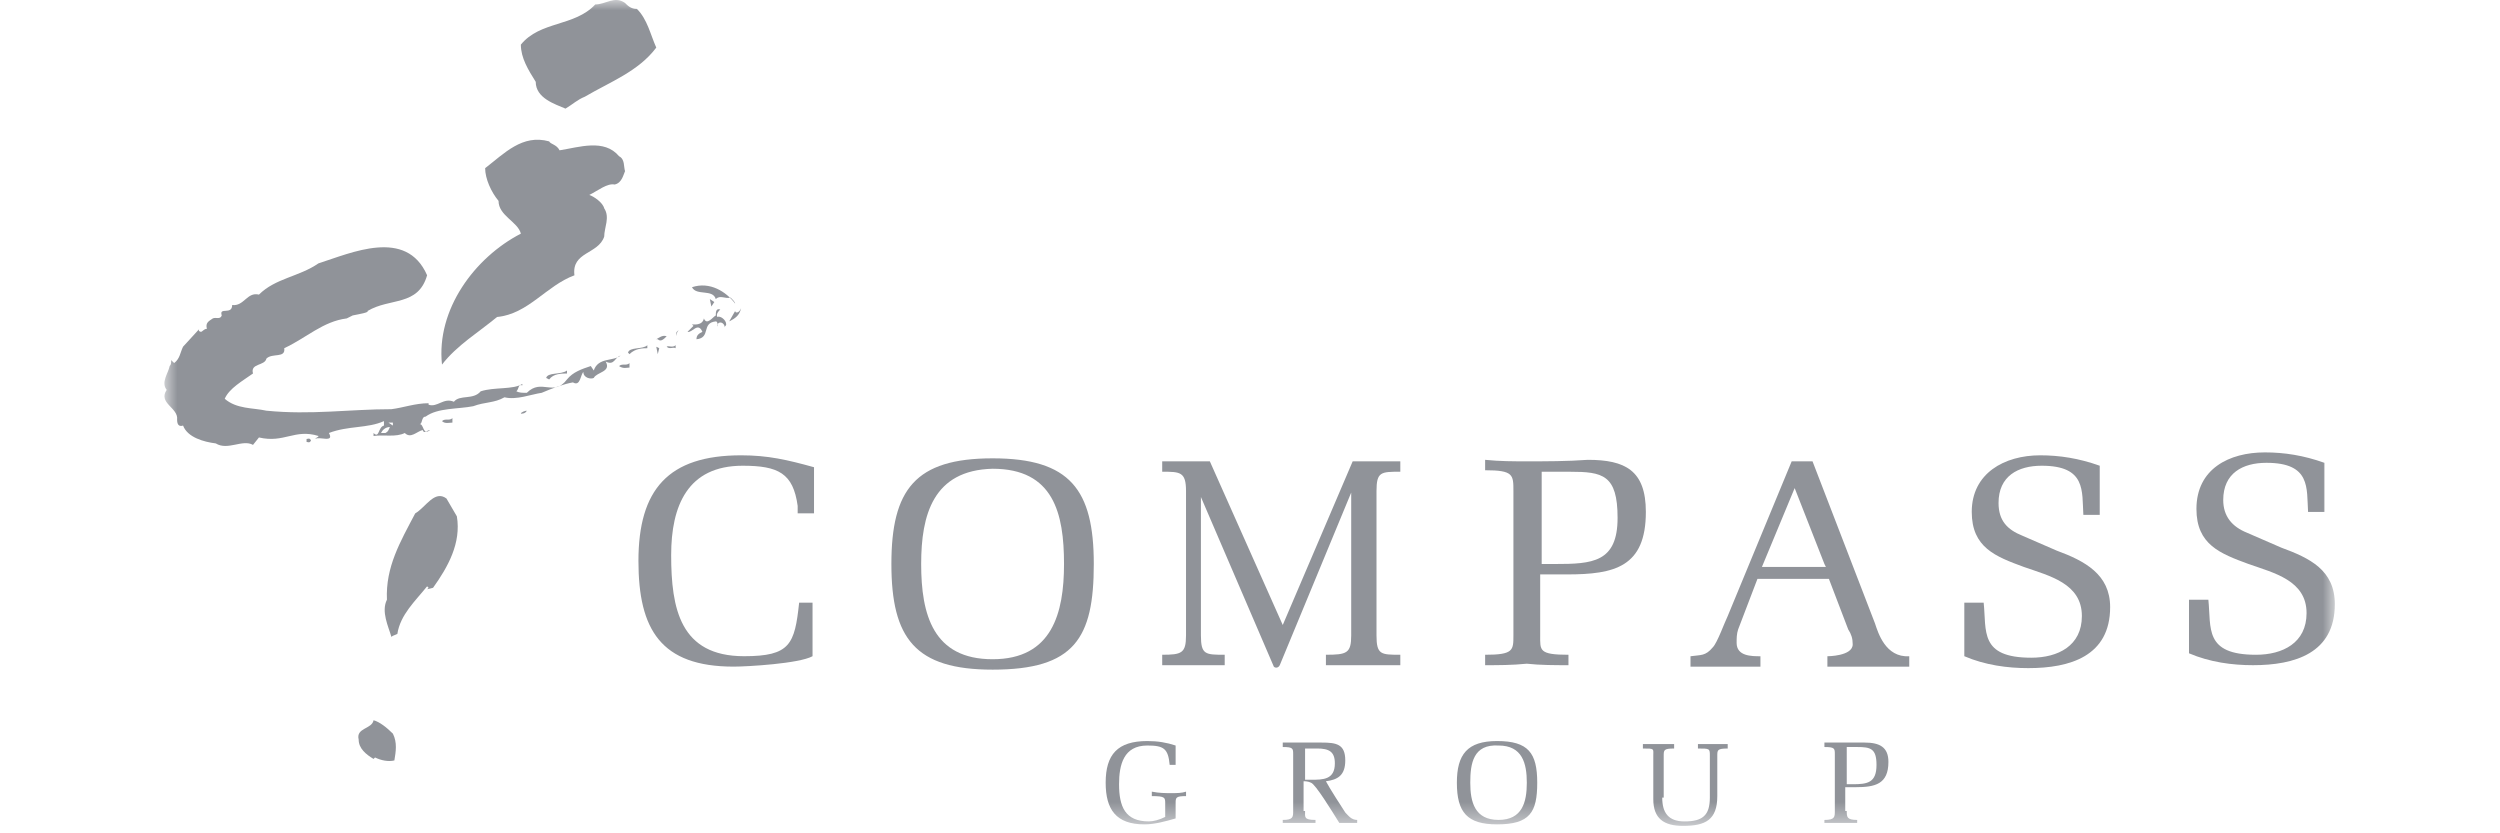 <svg width="120" height="40" viewBox="0 0 120 40" fill="none" xmlns="http://www.w3.org/2000/svg">
<g clip-path="url(#clip0_18_4059)">
<mask id="mask0_18_4059" style="mask-type:luminance" maskUnits="userSpaceOnUse" x="7" y="0" width="106" height="40">
<path d="M112.073 0H7.859V39.571H112.073V0Z" fill="white"/>
</mask>
<g mask="url(#mask0_18_4059)">
<path d="M30.573 0.428C31.073 0.928 31.215 1.642 31.501 2.285C30.644 3.428 29.287 3.928 28.073 4.642C27.715 4.785 27.501 4.999 27.144 5.214C26.644 4.999 25.715 4.714 25.715 3.928C25.358 3.356 25.001 2.785 25.001 2.142C25.93 0.999 27.573 1.285 28.573 0.214C29.073 0.214 29.501 -0.215 30.001 0.142C30.144 0.285 30.287 0.428 30.573 0.428Z" fill="#909399"/>
<path d="M26.859 7.215C27.787 7.072 29.002 6.643 29.716 7.5C30.002 7.643 29.93 8 30.002 8.215C29.93 8.357 29.859 8.786 29.502 8.857C29.145 8.786 28.716 9.143 28.287 9.357C28.502 9.429 28.93 9.715 29.002 10C29.287 10.429 29.002 10.929 29.002 11.357C28.716 12.215 27.43 12.072 27.573 13.215C26.216 13.715 25.359 15.072 23.859 15.215C23.002 15.929 21.93 16.572 21.216 17.5C20.93 14.857 22.787 12.357 25.002 11.215C24.859 10.643 23.93 10.357 23.93 9.643C23.573 9.215 23.287 8.572 23.287 8.072C24.216 7.357 25.073 6.429 26.359 6.786C26.43 6.929 26.716 6.929 26.859 7.215Z" fill="#909399"/>
<path d="M35.286 14.572C35.286 14.5 35.144 14.357 35.072 14.286C34.786 14.357 34.572 14.143 34.358 14.357C34.215 13.857 33.429 14.215 33.215 13.786C34.072 13.5 34.858 14 35.286 14.572Z" fill="#909399"/>
<path d="M34.144 14.713L34.287 14.498L34.072 14.355L34.144 14.713Z" fill="#909399"/>
<path d="M35.573 14.785C35.501 15.142 35.287 15.285 35.001 15.428L35.287 14.928C35.287 14.999 35.358 14.999 35.358 14.999C35.501 14.999 35.573 14.785 35.573 14.785Z" fill="#909399"/>
<path d="M34.573 14.856C34.501 14.927 34.358 15.07 34.43 15.213C34.573 15.142 34.858 15.356 34.858 15.57C34.858 15.642 34.787 15.642 34.787 15.713C34.787 15.57 34.644 15.427 34.501 15.499L34.43 15.57C34.43 15.856 34.501 15.427 34.358 15.427C33.644 15.499 34.144 16.213 33.43 16.285C33.43 16.07 33.573 15.999 33.715 15.927C33.501 15.427 33.215 15.999 33.001 15.927L33.287 15.642L33.215 15.57C33.287 15.57 33.715 15.642 33.787 15.285C33.93 15.642 34.215 15.213 34.358 15.142C34.358 14.999 34.358 14.785 34.573 14.856Z" fill="#909399"/>
<path d="M32.501 16.143C32.43 16.072 32.43 15.929 32.573 15.857C32.501 15.929 32.43 16.072 32.501 16.143Z" fill="#909399"/>
<path d="M27.288 17.928C26.93 17.928 26.573 17.928 26.359 18.214L26.216 18.142C26.288 17.857 26.93 17.999 27.216 17.785V17.928H27.288Z" fill="#909399"/>
<path d="M25.287 19.713C25.215 19.856 25.073 19.856 25.001 19.856C25.001 19.784 25.215 19.713 25.287 19.713Z" fill="#909399"/>
<path d="M21.716 20.285C21.573 20.285 21.359 20.356 21.216 20.213C21.359 20.07 21.573 20.213 21.716 20.07V20.285Z" fill="#909399"/>
<path d="M18.287 20.784H18.501C18.644 20.713 18.644 20.641 18.715 20.498C18.501 20.498 18.358 20.641 18.287 20.784ZM18.858 20.284H18.644L18.858 20.427V20.284ZM20.501 13.213C20.072 14.713 18.715 14.284 17.644 14.927C17.715 14.998 17.287 15.07 16.93 15.141L16.644 15.284C15.501 15.427 14.715 16.213 13.644 16.713C13.715 17.213 13.072 16.927 12.787 17.213C12.715 17.57 12.001 17.427 12.144 17.927C11.644 18.284 11.001 18.641 10.787 19.141C11.358 19.641 12.144 19.57 12.787 19.713C14.93 19.927 16.787 19.641 18.787 19.641C19.358 19.57 19.93 19.355 20.572 19.355V19.427C21.001 19.57 21.287 19.07 21.787 19.284C22.072 18.927 22.715 19.213 23.072 18.784C23.715 18.57 24.644 18.713 25.072 18.427V18.498C24.858 18.427 24.93 18.641 24.787 18.784C24.93 18.855 25.072 18.855 25.287 18.855C26.001 18.141 26.572 19.07 27.215 18.213C27.501 17.855 27.93 17.713 28.358 17.57L28.501 17.784C28.715 17.141 29.43 17.355 29.787 17.07C29.501 17.141 29.501 17.57 29.072 17.355C29.358 17.855 28.644 17.855 28.501 18.141C28.358 18.213 28.001 18.141 28.001 17.855C27.858 17.998 27.858 18.57 27.501 18.355C27.072 18.427 26.501 18.641 26.001 18.855C25.501 18.927 24.787 19.213 24.215 19.07C23.715 19.355 23.287 19.284 22.715 19.498C22.001 19.641 21.001 19.57 20.43 19.998C20.215 19.998 20.287 20.355 20.144 20.355C20.358 20.355 20.287 20.927 20.644 20.641C20.501 20.641 20.358 20.855 20.287 20.641C20.001 20.713 19.715 21.07 19.43 20.784C19.001 20.998 18.43 20.855 17.93 20.927V20.784C18.215 21.07 18.144 20.498 18.43 20.427V20.213C17.644 20.57 16.715 20.427 15.787 20.784C16.072 21.284 15.287 20.927 15.144 21.07C15.144 20.998 15.287 20.998 15.287 20.927C14.144 20.57 13.644 21.284 12.43 20.998L12.144 21.355C11.644 21.07 10.93 21.641 10.358 21.284C9.787 21.213 9.001 20.998 8.787 20.427C8.572 20.498 8.501 20.355 8.501 20.141C8.572 19.57 7.572 19.355 8.001 18.713C7.715 18.355 8.072 17.927 8.144 17.57C8.215 17.498 8.215 17.427 8.215 17.284L8.358 17.427C8.644 17.213 8.644 16.927 8.787 16.641L9.572 15.784C9.501 15.855 9.572 15.927 9.644 15.927C9.715 15.927 9.787 15.784 9.93 15.784C9.858 15.498 10.001 15.427 10.215 15.284C10.358 15.213 10.572 15.355 10.644 15.141C10.501 14.713 11.144 15.141 11.144 14.641C11.715 14.713 11.858 13.998 12.43 14.141C13.215 13.355 14.358 13.284 15.287 12.641C16.858 12.141 19.501 10.927 20.501 13.213Z" fill="#909399"/>
<path d="M14.929 21.142C14.858 21.285 14.787 21.213 14.715 21.213V21.071C14.787 21.071 14.858 20.999 14.929 21.142Z" fill="#909399"/>
<path d="M32.001 16.141C31.858 16.283 31.715 16.426 31.573 16.283H31.501C31.644 16.212 31.787 16.069 32.001 16.141Z" fill="#909399"/>
<path d="M21.93 24.785C22.144 26.071 21.501 27.214 20.787 28.214L20.501 28.285L20.573 28.214L20.501 28.143C19.93 28.857 19.216 29.5 19.073 30.428C18.93 30.5 18.858 30.5 18.787 30.571C18.644 30.071 18.287 29.357 18.573 28.785C18.501 27.214 19.216 26 19.93 24.643C20.43 24.357 20.858 23.5 21.43 23.928L21.93 24.785Z" fill="#909399"/>
<path d="M18.859 35.215C19.073 35.644 19.002 36.072 18.93 36.501C18.644 36.572 18.287 36.501 18.002 36.358L17.93 36.429C17.573 36.215 17.216 35.929 17.216 35.501C17.073 34.929 17.859 35.001 17.93 34.572C18.216 34.644 18.573 34.929 18.859 35.215Z" fill="#909399"/>
<path d="M39.002 28.998V31.498C38.359 31.855 35.859 31.998 35.216 31.998C31.716 31.998 30.645 30.213 30.645 26.927C30.645 23.498 32.073 21.855 35.573 21.855C36.859 21.855 37.788 22.07 39.073 22.427V24.641H38.288V24.284C38.073 22.713 37.359 22.355 35.645 22.355C33.002 22.355 32.216 24.284 32.216 26.641C32.216 29.213 32.645 31.498 35.716 31.498C37.931 31.498 38.145 30.927 38.359 28.927H39.002V28.998Z" fill="#909399"/>
<path d="M44.216 27.071C44.216 29.5 44.787 31.643 47.645 31.643C50.502 31.643 51.073 29.429 51.073 27.071C51.073 24.643 50.573 22.5 47.645 22.5C44.787 22.571 44.216 24.714 44.216 27.071ZM42.787 27.071C42.787 23.5 43.93 22 47.645 22C51.359 22 52.502 23.5 52.502 27.071C52.502 30.643 51.573 32.143 47.645 32.143C43.93 32.143 42.787 30.643 42.787 27.071Z" fill="#909399"/>
<path d="M64.858 23.643L61.429 31.928C61.358 32.071 61.215 32.071 61.144 32L57.644 23.857V30.5C57.644 31.428 57.858 31.428 58.786 31.428V31.928H57.286H55.786V31.428C56.715 31.428 56.929 31.357 56.929 30.5V23.571C56.929 22.643 56.644 22.643 55.786 22.643V22.143H56.929H58.072L61.572 30L64.929 22.143H66.072H67.215V22.643C66.286 22.643 66.072 22.643 66.072 23.571V30.5C66.072 31.428 66.286 31.428 67.215 31.428V31.928H65.429H63.644V31.428C64.644 31.428 64.858 31.357 64.858 30.5V23.643Z" fill="#909399"/>
<path d="M73.929 27.072H74.644C76.429 27.072 77.644 27.001 77.644 24.858C77.644 22.787 76.929 22.644 75.358 22.644H74.001V27.072H73.929ZM73.929 30.501C73.929 31.215 73.858 31.429 75.286 31.429V31.929C74.644 31.929 73.929 31.929 73.286 31.858C72.572 31.929 71.929 31.929 71.286 31.929V31.429C72.644 31.429 72.644 31.215 72.644 30.501V23.572C72.644 22.787 72.644 22.572 71.286 22.572V22.072C72.001 22.144 72.644 22.144 73.286 22.144C74.215 22.144 75.215 22.144 76.215 22.072C78.001 22.072 79.001 22.572 79.001 24.572C79.001 27.215 77.501 27.572 75.215 27.572H73.929V30.501Z" fill="#909399"/>
<path d="M87.572 27.071L86.144 23.428L84.572 27.214H87.644L87.572 27.071ZM87.001 22.143L90.001 29.928C90.144 30.357 90.501 31.571 91.644 31.5V32H89.715H87.715V31.5C87.715 31.5 88.93 31.5 88.93 30.928C88.93 30.643 88.858 30.428 88.715 30.214L87.787 27.785H84.358L83.43 30.214C83.358 30.428 83.358 30.643 83.358 30.857C83.358 31.5 84.072 31.5 84.501 31.5V32H82.858H81.144V31.5C81.644 31.428 81.858 31.5 82.215 31.071C82.43 30.857 82.787 29.857 82.93 29.571L86.001 22.143H87.001Z" fill="#909399"/>
<path d="M98.716 26.427C100.073 26.927 101.287 27.57 101.287 29.141C101.287 31.498 99.359 32.07 97.359 32.07C96.359 32.07 95.287 31.927 94.287 31.498V28.927H95.216C95.359 30.284 95.001 31.57 97.501 31.57C98.787 31.57 99.93 30.998 99.93 29.57C99.93 27.998 98.359 27.641 97.144 27.213C95.787 26.713 94.644 26.284 94.644 24.57C94.644 22.713 96.216 21.855 97.93 21.855C98.859 21.855 99.787 21.998 100.787 22.355V24.713H100.001C99.93 23.57 100.144 22.355 98.001 22.355C96.859 22.355 95.93 22.855 95.93 24.141C95.93 24.998 96.359 25.427 97.073 25.713L98.716 26.427Z" fill="#909399"/>
<path d="M109.501 26.286C110.858 26.786 112.072 27.358 112.072 29.001C112.072 31.358 110.144 31.929 108.144 31.929C107.144 31.929 106.072 31.786 105.072 31.358V28.786H106.001C106.144 30.143 105.787 31.429 108.287 31.429C109.572 31.429 110.715 30.858 110.715 29.429C110.715 27.858 109.144 27.501 107.929 27.072C106.572 26.572 105.429 26.143 105.429 24.429C105.429 22.501 107.001 21.715 108.715 21.715C109.644 21.715 110.572 21.858 111.572 22.215V24.572H110.787C110.715 23.429 110.929 22.215 108.787 22.215C107.644 22.215 106.715 22.715 106.715 24.001C106.715 24.786 107.144 25.286 107.858 25.572L109.501 26.286Z" fill="#909399"/>
<path d="M55.93 38.57C55.93 38.285 55.93 38.213 55.287 38.213V37.999C55.644 38.07 55.93 38.07 56.215 38.07C56.501 38.07 56.715 38.07 56.93 37.999V38.213C56.43 38.213 56.43 38.285 56.43 38.57V39.07V39.285C55.93 39.428 55.43 39.57 54.93 39.57C53.572 39.57 53.072 38.856 53.072 37.57C53.072 36.213 53.644 35.57 55.072 35.57C55.572 35.57 56.001 35.642 56.43 35.785V36.713H56.144C56.072 35.928 55.858 35.785 55.072 35.785C53.93 35.785 53.715 36.713 53.715 37.642C53.715 38.713 54.001 39.428 55.144 39.428C55.358 39.428 55.644 39.356 55.93 39.213V38.57Z" fill="#909399"/>
<path d="M62.644 37.428H62.93C63.501 37.428 64.073 37.428 64.073 36.643C64.073 36.071 63.787 35.928 63.215 35.928H62.644V37.428ZM62.644 38.928C62.644 39.214 62.572 39.357 63.144 39.357V39.5H62.358H61.572V39.357C62.072 39.357 62.072 39.214 62.072 38.928V36.214C62.072 35.928 62.072 35.857 61.572 35.857V35.643H62.358H63.43C64.144 35.643 64.573 35.714 64.573 36.5C64.573 37.214 64.215 37.428 63.644 37.5C63.787 37.785 64.43 38.785 64.573 39C64.715 39.143 64.858 39.357 65.144 39.357V39.5H64.715H64.287C63.93 38.928 63.144 37.643 62.93 37.571C62.787 37.5 62.644 37.5 62.572 37.5V38.928H62.644Z" fill="#909399"/>
<path d="M70.573 37.57C70.573 38.499 70.787 39.356 71.93 39.356C73.073 39.356 73.287 38.499 73.287 37.57C73.287 36.642 73.073 35.785 71.93 35.785C70.716 35.713 70.573 36.642 70.573 37.57ZM69.93 37.57C69.93 36.213 70.43 35.57 71.859 35.57C73.359 35.57 73.787 36.142 73.787 37.57C73.787 38.999 73.43 39.57 71.859 39.57C70.43 39.57 69.93 38.999 69.93 37.57Z" fill="#909399"/>
<path d="M79.787 38.286C79.787 39.001 80.073 39.429 80.858 39.429C81.716 39.429 82.073 39.143 82.073 38.286V36.286C82.073 35.929 82.073 35.929 81.501 35.929V35.715H82.216H82.93V35.929C82.43 35.929 82.43 36.001 82.43 36.286V38.215C82.43 39.358 81.858 39.643 80.787 39.643C79.858 39.643 79.358 39.286 79.358 38.358V36.286C79.358 35.929 79.43 35.929 78.859 35.929V35.715H79.573H80.358V35.929C79.858 35.929 79.858 36.001 79.858 36.286V38.286H79.787Z" fill="#909399"/>
<path d="M88.644 37.643H88.929C89.644 37.643 90.072 37.571 90.072 36.714C90.072 35.928 89.787 35.857 89.144 35.857H88.644V37.643ZM88.644 38.928C88.644 39.214 88.644 39.357 89.144 39.357V39.5H88.358H87.572V39.357C88.072 39.357 88.072 39.214 88.072 38.928V36.214C88.072 35.928 88.072 35.857 87.572 35.857V35.643H88.358H89.501C90.215 35.643 90.644 35.857 90.644 36.571C90.644 37.643 90.001 37.785 89.072 37.785H88.572V38.928H88.644Z" fill="#909399"/>
<path d="M30.215 17.644C30.072 17.644 29.929 17.715 29.715 17.573C29.858 17.43 30.072 17.573 30.215 17.43V17.644Z" fill="#909399"/>
<path d="M31.144 16.713C30.858 16.713 30.501 16.713 30.215 16.999L30.144 16.927C30.215 16.642 30.858 16.785 31.072 16.57V16.713H31.144Z" fill="#909399"/>
<path d="M32.43 16.713C32.287 16.642 32.144 16.785 32.001 16.642C32.073 16.57 32.287 16.713 32.43 16.57V16.713Z" fill="#909399"/>
<path d="M31.573 17L31.644 16.714L31.501 16.643L31.573 17Z" fill="#909399"/>
</g>
</g>
<defs>
<clipPath id="clip0_18_4059">
<rect width="104.286" height="40" fill="white" transform="translate(7.857)"/>
</clipPath>
</defs>
</svg>
